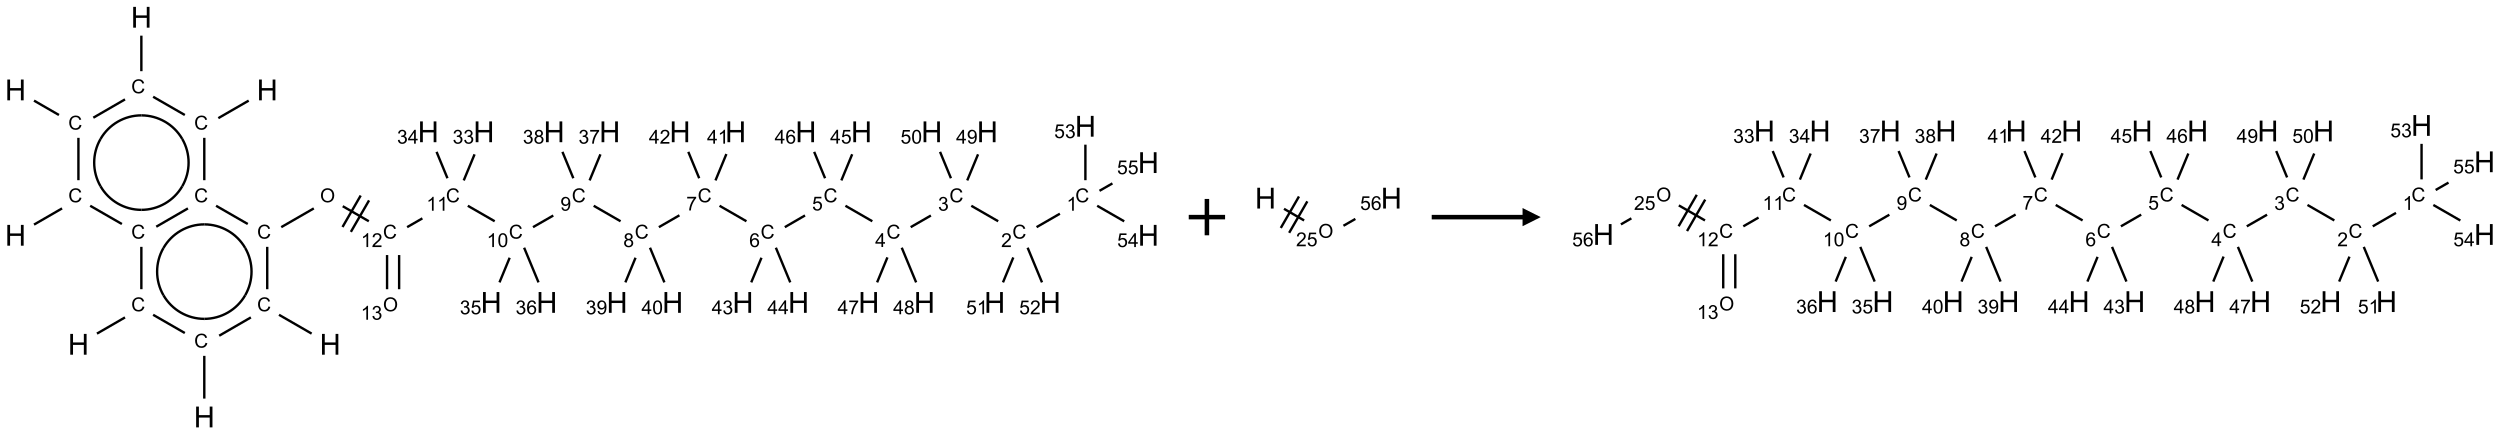 <?xml version="1.0" encoding="UTF-8"?>
<svg xmlns="http://www.w3.org/2000/svg" xmlns:xlink="http://www.w3.org/1999/xlink" width="1376" height="239" viewBox="0 0 1376 239">
<defs>
<g>
<g id="glyph-0-0">
<path d="M 2 0 L 2 -10 L 10 -10 L 10 0 Z M 2.25 -0.25 L 9.75 -0.25 L 9.75 -9.75 L 2.25 -9.75 Z M 2.25 -0.25 "/>
</g>
<g id="glyph-0-1">
<path d="M 1.281 0 L 1.281 -11.453 L 2.797 -11.453 L 2.797 -6.75 L 8.75 -6.75 L 8.75 -11.453 L 10.266 -11.453 L 10.266 0 L 8.75 0 L 8.75 -5.398 L 2.797 -5.398 L 2.797 0 Z M 1.281 0 "/>
</g>
<g id="glyph-1-0">
<path d="M 1.332 0 L 1.332 -6.668 L 6.668 -6.668 L 6.668 0 Z M 1.5 -0.168 L 6.5 -0.168 L 6.5 -6.5 L 1.5 -6.5 Z M 1.5 -0.168 "/>
</g>
<g id="glyph-1-1">
<path d="M 6.27 -2.676 L 7.281 -2.422 C 7.07 -1.594 6.688 -0.961 6.137 -0.523 C 5.586 -0.086 4.914 0.129 4.121 0.129 C 3.297 0.129 2.629 -0.039 2.113 -0.371 C 1.598 -0.707 1.203 -1.191 0.934 -1.828 C 0.664 -2.465 0.531 -3.145 0.531 -3.875 C 0.531 -4.672 0.684 -5.363 0.988 -5.957 C 1.293 -6.547 1.723 -6.996 2.285 -7.305 C 2.844 -7.613 3.461 -7.766 4.137 -7.766 C 4.898 -7.766 5.543 -7.57 6.062 -7.184 C 6.582 -6.793 6.945 -6.246 7.152 -5.543 L 6.156 -5.309 C 5.98 -5.863 5.723 -6.266 5.387 -6.52 C 5.051 -6.773 4.625 -6.902 4.113 -6.902 C 3.527 -6.902 3.039 -6.762 2.645 -6.48 C 2.25 -6.199 1.973 -5.82 1.812 -5.348 C 1.652 -4.871 1.574 -4.383 1.574 -3.879 C 1.574 -3.23 1.668 -2.664 1.855 -2.18 C 2.047 -1.695 2.34 -1.332 2.738 -1.094 C 3.137 -0.855 3.57 -0.734 4.035 -0.734 C 4.602 -0.734 5.082 -0.898 5.473 -1.223 C 5.867 -1.551 6.133 -2.035 6.27 -2.676 Z M 6.27 -2.676 "/>
</g>
<g id="glyph-1-2">
<path d="M 0.516 -3.719 C 0.516 -4.984 0.855 -5.977 1.535 -6.695 C 2.215 -7.414 3.094 -7.77 4.172 -7.77 C 4.875 -7.77 5.512 -7.602 6.078 -7.266 C 6.645 -6.93 7.074 -6.461 7.371 -5.855 C 7.668 -5.254 7.816 -4.57 7.816 -3.809 C 7.816 -3.035 7.66 -2.34 7.348 -1.73 C 7.035 -1.117 6.594 -0.656 6.02 -0.34 C 5.449 -0.027 4.828 0.129 4.168 0.129 C 3.449 0.129 2.805 -0.043 2.238 -0.391 C 1.672 -0.738 1.246 -1.211 0.953 -1.812 C 0.66 -2.414 0.516 -3.047 0.516 -3.719 Z M 1.559 -3.703 C 1.559 -2.781 1.805 -2.059 2.301 -1.527 C 2.793 -1 3.414 -0.734 4.16 -0.734 C 4.922 -0.734 5.547 -1 6.039 -1.535 C 6.531 -2.07 6.777 -2.828 6.777 -3.812 C 6.777 -4.434 6.672 -4.977 6.461 -5.441 C 6.25 -5.902 5.945 -6.262 5.539 -6.52 C 5.133 -6.773 4.68 -6.902 4.176 -6.902 C 3.461 -6.902 2.848 -6.656 2.332 -6.164 C 1.816 -5.672 1.559 -4.852 1.559 -3.703 Z M 1.559 -3.703 "/>
</g>
<g id="glyph-1-3">
<path d="M 3.973 0 L 3.035 0 L 3.035 -5.973 C 2.809 -5.758 2.516 -5.543 2.148 -5.328 C 1.781 -5.113 1.453 -4.953 1.16 -4.844 L 1.16 -5.75 C 1.684 -5.996 2.145 -6.297 2.535 -6.645 C 2.93 -6.996 3.207 -7.336 3.371 -7.668 L 3.973 -7.668 Z M 3.973 0 "/>
</g>
<g id="glyph-1-4">
<path d="M 5.371 -0.902 L 5.371 0 L 0.324 0 C 0.316 -0.227 0.352 -0.441 0.434 -0.652 C 0.562 -0.996 0.766 -1.332 1.051 -1.668 C 1.332 -2 1.742 -2.387 2.277 -2.824 C 3.105 -3.504 3.668 -4.043 3.957 -4.441 C 4.25 -4.84 4.395 -5.215 4.395 -5.566 C 4.395 -5.938 4.262 -6.254 3.996 -6.508 C 3.73 -6.762 3.387 -6.891 2.957 -6.891 C 2.508 -6.891 2.145 -6.754 1.875 -6.484 C 1.605 -6.215 1.469 -5.84 1.465 -5.359 L 0.5 -5.457 C 0.566 -6.176 0.812 -6.727 1.246 -7.102 C 1.676 -7.477 2.254 -7.668 2.98 -7.668 C 3.711 -7.668 4.293 -7.465 4.719 -7.059 C 5.145 -6.652 5.359 -6.148 5.359 -5.547 C 5.359 -5.242 5.297 -4.941 5.172 -4.645 C 5.047 -4.352 4.84 -4.039 4.551 -3.715 C 4.262 -3.387 3.777 -2.938 3.105 -2.371 C 2.543 -1.898 2.18 -1.578 2.02 -1.41 C 1.859 -1.242 1.73 -1.07 1.625 -0.902 Z M 5.371 -0.902 "/>
</g>
<g id="glyph-1-5">
<path d="M 0.441 -3.766 C 0.441 -4.668 0.535 -5.395 0.723 -5.945 C 0.906 -6.496 1.184 -6.922 1.551 -7.219 C 1.918 -7.516 2.375 -7.668 2.934 -7.668 C 3.344 -7.668 3.703 -7.586 4.012 -7.418 C 4.32 -7.254 4.574 -7.016 4.777 -6.707 C 4.977 -6.395 5.137 -6.016 5.25 -5.57 C 5.363 -5.125 5.422 -4.523 5.422 -3.766 C 5.422 -2.871 5.328 -2.148 5.145 -1.598 C 4.961 -1.047 4.688 -0.621 4.32 -0.32 C 3.953 -0.02 3.492 0.129 2.934 0.129 C 2.195 0.129 1.617 -0.133 1.199 -0.66 C 0.695 -1.297 0.441 -2.332 0.441 -3.766 Z M 1.406 -3.766 C 1.406 -2.512 1.555 -1.68 1.848 -1.262 C 2.141 -0.848 2.5 -0.641 2.934 -0.641 C 3.363 -0.641 3.727 -0.848 4.02 -1.266 C 4.312 -1.684 4.457 -2.516 4.457 -3.766 C 4.457 -5.023 4.312 -5.859 4.02 -6.27 C 3.727 -6.684 3.359 -6.891 2.922 -6.891 C 2.492 -6.891 2.148 -6.707 1.891 -6.344 C 1.566 -5.879 1.406 -5.02 1.406 -3.766 Z M 1.406 -3.766 "/>
</g>
<g id="glyph-1-6">
<path d="M 0.582 -1.766 L 1.484 -1.848 C 1.562 -1.426 1.707 -1.117 1.922 -0.926 C 2.137 -0.734 2.414 -0.641 2.75 -0.641 C 3.039 -0.641 3.289 -0.707 3.508 -0.84 C 3.727 -0.973 3.902 -1.148 4.043 -1.367 C 4.18 -1.586 4.297 -1.887 4.391 -2.262 C 4.484 -2.637 4.531 -3.016 4.531 -3.406 C 4.531 -3.449 4.531 -3.512 4.527 -3.594 C 4.34 -3.297 4.082 -3.055 3.758 -2.867 C 3.434 -2.68 3.082 -2.59 2.703 -2.59 C 2.07 -2.59 1.535 -2.816 1.098 -3.277 C 0.66 -3.734 0.441 -4.34 0.441 -5.09 C 0.441 -5.863 0.672 -6.484 1.129 -6.957 C 1.586 -7.43 2.156 -7.668 2.844 -7.668 C 3.34 -7.668 3.793 -7.531 4.207 -7.266 C 4.617 -7 4.93 -6.617 5.145 -6.121 C 5.355 -5.629 5.465 -4.91 5.465 -3.973 C 5.465 -2.996 5.359 -2.223 5.145 -1.645 C 4.934 -1.066 4.617 -0.625 4.199 -0.324 C 3.781 -0.02 3.293 0.129 2.73 0.129 C 2.133 0.129 1.645 -0.035 1.266 -0.367 C 0.887 -0.699 0.66 -1.164 0.582 -1.766 Z M 4.422 -5.137 C 4.422 -5.676 4.277 -6.102 3.992 -6.418 C 3.707 -6.734 3.359 -6.891 2.957 -6.891 C 2.543 -6.891 2.18 -6.719 1.871 -6.379 C 1.562 -6.039 1.406 -5.598 1.406 -5.059 C 1.406 -4.57 1.555 -4.176 1.848 -3.871 C 2.141 -3.566 2.5 -3.418 2.934 -3.418 C 3.367 -3.418 3.723 -3.57 4.004 -3.871 C 4.281 -4.176 4.422 -4.598 4.422 -5.137 Z M 4.422 -5.137 "/>
</g>
<g id="glyph-1-7">
<path d="M 1.887 -4.141 C 1.496 -4.281 1.207 -4.484 1.02 -4.75 C 0.832 -5.016 0.738 -5.328 0.738 -5.699 C 0.738 -6.254 0.938 -6.719 1.34 -7.098 C 1.738 -7.477 2.27 -7.668 2.934 -7.668 C 3.598 -7.668 4.137 -7.473 4.543 -7.086 C 4.949 -6.699 5.152 -6.227 5.152 -5.672 C 5.152 -5.316 5.059 -5.008 4.871 -4.746 C 4.688 -4.484 4.406 -4.281 4.027 -4.141 C 4.496 -3.988 4.852 -3.742 5.098 -3.402 C 5.34 -3.062 5.465 -2.656 5.465 -2.184 C 5.465 -1.531 5.234 -0.98 4.77 -0.535 C 4.309 -0.09 3.703 0.129 2.949 0.129 C 2.195 0.129 1.586 -0.094 1.125 -0.539 C 0.664 -0.984 0.434 -1.543 0.434 -2.207 C 0.434 -2.703 0.559 -3.121 0.809 -3.457 C 1.062 -3.793 1.422 -4.02 1.887 -4.141 Z M 1.699 -5.73 C 1.699 -5.367 1.812 -5.074 2.047 -4.844 C 2.281 -4.613 2.582 -4.5 2.953 -4.5 C 3.312 -4.5 3.609 -4.613 3.84 -4.84 C 4.07 -5.066 4.188 -5.348 4.188 -5.676 C 4.188 -6.02 4.07 -6.309 3.832 -6.543 C 3.594 -6.777 3.297 -6.895 2.941 -6.895 C 2.586 -6.895 2.289 -6.781 2.051 -6.551 C 1.816 -6.324 1.699 -6.047 1.699 -5.73 Z M 1.395 -2.203 C 1.395 -1.938 1.461 -1.676 1.586 -1.426 C 1.711 -1.176 1.902 -0.984 2.152 -0.848 C 2.402 -0.711 2.672 -0.641 2.957 -0.641 C 3.406 -0.641 3.777 -0.785 4.066 -1.074 C 4.359 -1.363 4.504 -1.727 4.504 -2.172 C 4.504 -2.625 4.355 -2.996 4.055 -3.293 C 3.754 -3.586 3.379 -3.734 2.926 -3.734 C 2.484 -3.734 2.121 -3.59 1.832 -3.297 C 1.543 -3.004 1.395 -2.641 1.395 -2.203 Z M 1.395 -2.203 "/>
</g>
<g id="glyph-1-8">
<path d="M 0.504 -6.637 L 0.504 -7.535 L 5.449 -7.535 L 5.449 -6.809 C 4.961 -6.289 4.48 -5.602 4.004 -4.746 C 3.527 -3.887 3.156 -3.004 2.895 -2.098 C 2.707 -1.461 2.59 -0.762 2.535 0 L 1.574 0 C 1.582 -0.602 1.703 -1.328 1.926 -2.176 C 2.152 -3.027 2.477 -3.848 2.898 -4.637 C 3.32 -5.426 3.77 -6.094 4.246 -6.637 Z M 0.504 -6.637 "/>
</g>
<g id="glyph-1-9">
<path d="M 5.309 -5.766 L 4.375 -5.691 C 4.293 -6.059 4.172 -6.328 4.02 -6.496 C 3.766 -6.762 3.453 -6.895 3.082 -6.895 C 2.785 -6.895 2.523 -6.812 2.297 -6.645 C 2 -6.43 1.77 -6.117 1.598 -5.703 C 1.43 -5.289 1.34 -4.703 1.332 -3.938 C 1.559 -4.281 1.836 -4.535 2.16 -4.703 C 2.488 -4.871 2.828 -4.953 3.188 -4.953 C 3.812 -4.953 4.344 -4.723 4.785 -4.262 C 5.223 -3.801 5.441 -3.207 5.441 -2.48 C 5.441 -2 5.34 -1.555 5.133 -1.145 C 4.926 -0.73 4.641 -0.418 4.281 -0.199 C 3.922 0.02 3.512 0.129 3.051 0.129 C 2.27 0.129 1.633 -0.156 1.141 -0.73 C 0.648 -1.305 0.402 -2.254 0.402 -3.574 C 0.402 -5.051 0.672 -6.121 1.219 -6.793 C 1.695 -7.375 2.336 -7.668 3.141 -7.668 C 3.742 -7.668 4.234 -7.5 4.617 -7.16 C 5 -6.824 5.23 -6.359 5.309 -5.766 Z M 1.48 -2.473 C 1.48 -2.152 1.547 -1.844 1.684 -1.547 C 1.82 -1.25 2.016 -1.027 2.262 -0.871 C 2.508 -0.719 2.766 -0.641 3.035 -0.641 C 3.434 -0.641 3.773 -0.801 4.059 -1.121 C 4.344 -1.441 4.484 -1.875 4.484 -2.422 C 4.484 -2.949 4.344 -3.367 4.062 -3.668 C 3.781 -3.973 3.426 -4.125 3 -4.125 C 2.578 -4.125 2.219 -3.973 1.922 -3.668 C 1.625 -3.363 1.48 -2.969 1.48 -2.473 Z M 1.48 -2.473 "/>
</g>
<g id="glyph-1-10">
<path d="M 0.441 -2 L 1.426 -2.082 C 1.5 -1.605 1.668 -1.242 1.934 -1.004 C 2.199 -0.762 2.52 -0.641 2.895 -0.641 C 3.348 -0.641 3.73 -0.812 4.043 -1.152 C 4.355 -1.492 4.512 -1.941 4.512 -2.504 C 4.512 -3.039 4.359 -3.461 4.059 -3.77 C 3.758 -4.078 3.367 -4.234 2.879 -4.234 C 2.578 -4.234 2.305 -4.164 2.062 -4.027 C 1.82 -3.891 1.629 -3.715 1.488 -3.496 L 0.609 -3.609 L 1.348 -7.531 L 5.145 -7.531 L 5.145 -6.637 L 2.098 -6.637 L 1.688 -4.582 C 2.145 -4.902 2.625 -5.062 3.129 -5.062 C 3.797 -5.062 4.359 -4.832 4.816 -4.371 C 5.277 -3.91 5.504 -3.312 5.504 -2.59 C 5.504 -1.898 5.305 -1.301 4.902 -0.797 C 4.41 -0.18 3.742 0.129 2.895 0.129 C 2.199 0.129 1.633 -0.062 1.195 -0.453 C 0.758 -0.844 0.504 -1.359 0.441 -2 Z M 0.441 -2 "/>
</g>
<g id="glyph-1-11">
<path d="M 3.449 0 L 3.449 -1.828 L 0.137 -1.828 L 0.137 -2.688 L 3.621 -7.637 L 4.387 -7.637 L 4.387 -2.688 L 5.418 -2.688 L 5.418 -1.828 L 4.387 -1.828 L 4.387 0 Z M 3.449 -2.688 L 3.449 -6.129 L 1.059 -2.688 Z M 3.449 -2.688 "/>
</g>
<g id="glyph-1-12">
<path d="M 0.449 -2.016 L 1.387 -2.141 C 1.492 -1.609 1.676 -1.227 1.934 -0.992 C 2.191 -0.758 2.508 -0.641 2.879 -0.641 C 3.32 -0.641 3.695 -0.793 3.996 -1.098 C 4.301 -1.402 4.453 -1.781 4.453 -2.234 C 4.453 -2.664 4.312 -3.02 4.031 -3.301 C 3.75 -3.578 3.391 -3.719 2.957 -3.719 C 2.781 -3.719 2.562 -3.684 2.297 -3.613 L 2.402 -4.438 C 2.465 -4.43 2.516 -4.426 2.551 -4.426 C 2.949 -4.426 3.312 -4.531 3.629 -4.738 C 3.949 -4.949 4.109 -5.27 4.109 -5.703 C 4.109 -6.047 3.992 -6.332 3.762 -6.559 C 3.527 -6.785 3.227 -6.895 2.859 -6.895 C 2.496 -6.895 2.191 -6.781 1.949 -6.551 C 1.707 -6.324 1.547 -5.98 1.48 -5.52 L 0.543 -5.688 C 0.656 -6.316 0.918 -6.805 1.324 -7.148 C 1.73 -7.492 2.234 -7.668 2.84 -7.668 C 3.254 -7.668 3.641 -7.578 3.988 -7.398 C 4.34 -7.219 4.609 -6.977 4.793 -6.668 C 4.98 -6.359 5.074 -6.031 5.074 -5.684 C 5.074 -5.352 4.984 -5.051 4.809 -4.781 C 4.629 -4.512 4.367 -4.297 4.02 -4.137 C 4.473 -4.031 4.824 -3.816 5.074 -3.488 C 5.324 -3.16 5.449 -2.75 5.449 -2.254 C 5.449 -1.59 5.203 -1.023 4.719 -0.559 C 4.234 -0.098 3.617 0.137 2.875 0.137 C 2.203 0.137 1.648 -0.062 1.207 -0.465 C 0.762 -0.863 0.512 -1.379 0.449 -2.016 Z M 0.449 -2.016 "/>
</g>
</g>
</defs>
<path fill="none" stroke-width="0.033" stroke-linecap="butt" stroke-linejoin="miter" stroke="rgb(0%, 0%, 0%)" stroke-opacity="1" stroke-miterlimit="10" d="M 0.255 1.147 L 0.598 1.345 " transform="matrix(40, 0, 0, 40, 8.521, 9.502)"/>
<path fill="none" stroke-width="0.033" stroke-linecap="butt" stroke-linejoin="miter" stroke="rgb(0%, 0%, 0%)" stroke-opacity="1" stroke-miterlimit="10" d="M 1.071 1.382 L 1.507 1.13 " transform="matrix(40, 0, 0, 40, 8.521, 9.502)"/>
<path fill="none" stroke-width="0.033" stroke-linecap="butt" stroke-linejoin="miter" stroke="rgb(0%, 0%, 0%)" stroke-opacity="1" stroke-miterlimit="10" d="M 1.732 0.742 L 1.732 0.253 " transform="matrix(40, 0, 0, 40, 8.521, 9.502)"/>
<path fill="none" stroke-width="0.033" stroke-linecap="butt" stroke-linejoin="miter" stroke="rgb(0%, 0%, 0%)" stroke-opacity="1" stroke-miterlimit="10" d="M 1.894 1.094 L 2.33 1.345 " transform="matrix(40, 0, 0, 40, 8.521, 9.502)"/>
<path fill="none" stroke-width="0.033" stroke-linecap="butt" stroke-linejoin="miter" stroke="rgb(0%, 0%, 0%)" stroke-opacity="1" stroke-miterlimit="10" d="M 2.791 1.388 L 3.209 1.147 " transform="matrix(40, 0, 0, 40, 8.521, 9.502)"/>
<path fill="none" stroke-width="0.033" stroke-linecap="butt" stroke-linejoin="miter" stroke="rgb(0%, 0%, 0%)" stroke-opacity="1" stroke-miterlimit="10" d="M 2.598 1.659 L 2.598 2.242 " transform="matrix(40, 0, 0, 40, 8.521, 9.502)"/>
<path fill="none" stroke-width="0.033" stroke-linecap="butt" stroke-linejoin="miter" stroke="rgb(0%, 0%, 0%)" stroke-opacity="1" stroke-miterlimit="10" d="M 2.76 2.594 L 3.196 2.845 " transform="matrix(40, 0, 0, 40, 8.521, 9.502)"/>
<path fill="none" stroke-width="0.033" stroke-linecap="butt" stroke-linejoin="miter" stroke="rgb(0%, 0%, 0%)" stroke-opacity="1" stroke-miterlimit="10" d="M 3.657 2.888 L 4.105 2.63 " transform="matrix(40, 0, 0, 40, 8.521, 9.502)"/>
<path fill="none" stroke-width="0.033" stroke-linecap="butt" stroke-linejoin="miter" stroke="rgb(0%, 0%, 0%)" stroke-opacity="1" stroke-miterlimit="10" d="M 4.503 2.6 L 4.862 2.807 " transform="matrix(40, 0, 0, 40, 8.521, 9.502)"/>
<path fill="none" stroke-width="0.033" stroke-linecap="butt" stroke-linejoin="miter" stroke="rgb(0%, 0%, 0%)" stroke-opacity="1" stroke-miterlimit="10" d="M 4.615 2.953 L 4.865 2.52 " transform="matrix(40, 0, 0, 40, 8.521, 9.502)"/>
<path fill="none" stroke-width="0.033" stroke-linecap="butt" stroke-linejoin="miter" stroke="rgb(0%, 0%, 0%)" stroke-opacity="1" stroke-miterlimit="10" d="M 4.5 2.886 L 4.75 2.453 " transform="matrix(40, 0, 0, 40, 8.521, 9.502)"/>
<path fill="none" stroke-width="0.033" stroke-linecap="butt" stroke-linejoin="miter" stroke="rgb(0%, 0%, 0%)" stroke-opacity="1" stroke-miterlimit="10" d="M 5.389 2.888 L 5.599 2.767 " transform="matrix(40, 0, 0, 40, 8.521, 9.502)"/>
<path fill="none" stroke-width="0.033" stroke-linecap="butt" stroke-linejoin="miter" stroke="rgb(0%, 0%, 0%)" stroke-opacity="1" stroke-miterlimit="10" d="M 6.224 2.594 L 6.594 2.807 " transform="matrix(40, 0, 0, 40, 8.521, 9.502)"/>
<path fill="none" stroke-width="0.033" stroke-linecap="butt" stroke-linejoin="miter" stroke="rgb(0%, 0%, 0%)" stroke-opacity="1" stroke-miterlimit="10" d="M 7.121 2.888 L 7.4 2.728 " transform="matrix(40, 0, 0, 40, 8.521, 9.502)"/>
<path fill="none" stroke-width="0.033" stroke-linecap="butt" stroke-linejoin="miter" stroke="rgb(0%, 0%, 0%)" stroke-opacity="1" stroke-miterlimit="10" d="M 7.956 2.594 L 8.326 2.807 " transform="matrix(40, 0, 0, 40, 8.521, 9.502)"/>
<path fill="none" stroke-width="0.033" stroke-linecap="butt" stroke-linejoin="miter" stroke="rgb(0%, 0%, 0%)" stroke-opacity="1" stroke-miterlimit="10" d="M 8.853 2.888 L 9.136 2.725 " transform="matrix(40, 0, 0, 40, 8.521, 9.502)"/>
<path fill="none" stroke-width="0.033" stroke-linecap="butt" stroke-linejoin="miter" stroke="rgb(0%, 0%, 0%)" stroke-opacity="1" stroke-miterlimit="10" d="M 9.688 2.594 L 10.058 2.807 " transform="matrix(40, 0, 0, 40, 8.521, 9.502)"/>
<path fill="none" stroke-width="0.033" stroke-linecap="butt" stroke-linejoin="miter" stroke="rgb(0%, 0%, 0%)" stroke-opacity="1" stroke-miterlimit="10" d="M 10.586 2.888 L 10.864 2.727 " transform="matrix(40, 0, 0, 40, 8.521, 9.502)"/>
<path fill="none" stroke-width="0.033" stroke-linecap="butt" stroke-linejoin="miter" stroke="rgb(0%, 0%, 0%)" stroke-opacity="1" stroke-miterlimit="10" d="M 11.42 2.594 L 11.79 2.807 " transform="matrix(40, 0, 0, 40, 8.521, 9.502)"/>
<path fill="none" stroke-width="0.033" stroke-linecap="butt" stroke-linejoin="miter" stroke="rgb(0%, 0%, 0%)" stroke-opacity="1" stroke-miterlimit="10" d="M 12.318 2.888 L 12.596 2.728 " transform="matrix(40, 0, 0, 40, 8.521, 9.502)"/>
<path fill="none" stroke-width="0.033" stroke-linecap="butt" stroke-linejoin="miter" stroke="rgb(0%, 0%, 0%)" stroke-opacity="1" stroke-miterlimit="10" d="M 13.152 2.594 L 13.522 2.807 " transform="matrix(40, 0, 0, 40, 8.521, 9.502)"/>
<path fill="none" stroke-width="0.033" stroke-linecap="butt" stroke-linejoin="miter" stroke="rgb(0%, 0%, 0%)" stroke-opacity="1" stroke-miterlimit="10" d="M 14.05 2.888 L 14.371 2.703 " transform="matrix(40, 0, 0, 40, 8.521, 9.502)"/>
<path fill="none" stroke-width="0.033" stroke-linecap="butt" stroke-linejoin="miter" stroke="rgb(0%, 0%, 0%)" stroke-opacity="1" stroke-miterlimit="10" d="M 14.722 2.242 L 14.722 1.753 " transform="matrix(40, 0, 0, 40, 8.521, 9.502)"/>
<path fill="none" stroke-width="0.033" stroke-linecap="butt" stroke-linejoin="miter" stroke="rgb(0%, 0%, 0%)" stroke-opacity="1" stroke-miterlimit="10" d="M 14.884 2.594 L 15.256 2.808 " transform="matrix(40, 0, 0, 40, 8.521, 9.502)"/>
<path fill="none" stroke-width="0.033" stroke-linecap="butt" stroke-linejoin="miter" stroke="rgb(0%, 0%, 0%)" stroke-opacity="1" stroke-miterlimit="10" d="M 14.916 2.388 L 15.094 2.286 " transform="matrix(40, 0, 0, 40, 8.521, 9.502)"/>
<path fill="none" stroke-width="0.033" stroke-linecap="butt" stroke-linejoin="miter" stroke="rgb(0%, 0%, 0%)" stroke-opacity="1" stroke-miterlimit="10" d="M 13.73 3.305 L 13.588 3.648 " transform="matrix(40, 0, 0, 40, 8.521, 9.502)"/>
<path fill="none" stroke-width="0.033" stroke-linecap="butt" stroke-linejoin="miter" stroke="rgb(0%, 0%, 0%)" stroke-opacity="1" stroke-miterlimit="10" d="M 13.927 3.171 L 14.125 3.648 " transform="matrix(40, 0, 0, 40, 8.521, 9.502)"/>
<path fill="none" stroke-width="0.033" stroke-linecap="butt" stroke-linejoin="miter" stroke="rgb(0%, 0%, 0%)" stroke-opacity="1" stroke-miterlimit="10" d="M 13.096 2.245 L 13.245 1.886 " transform="matrix(40, 0, 0, 40, 8.521, 9.502)"/>
<path fill="none" stroke-width="0.033" stroke-linecap="butt" stroke-linejoin="miter" stroke="rgb(0%, 0%, 0%)" stroke-opacity="1" stroke-miterlimit="10" d="M 12.872 2.215 L 12.722 1.852 " transform="matrix(40, 0, 0, 40, 8.521, 9.502)"/>
<path fill="none" stroke-width="0.033" stroke-linecap="butt" stroke-linejoin="miter" stroke="rgb(0%, 0%, 0%)" stroke-opacity="1" stroke-miterlimit="10" d="M 11.998 3.304 L 11.856 3.648 " transform="matrix(40, 0, 0, 40, 8.521, 9.502)"/>
<path fill="none" stroke-width="0.033" stroke-linecap="butt" stroke-linejoin="miter" stroke="rgb(0%, 0%, 0%)" stroke-opacity="1" stroke-miterlimit="10" d="M 12.195 3.171 L 12.393 3.648 " transform="matrix(40, 0, 0, 40, 8.521, 9.502)"/>
<path fill="none" stroke-width="0.033" stroke-linecap="butt" stroke-linejoin="miter" stroke="rgb(0%, 0%, 0%)" stroke-opacity="1" stroke-miterlimit="10" d="M 11.364 2.245 L 11.513 1.885 " transform="matrix(40, 0, 0, 40, 8.521, 9.502)"/>
<path fill="none" stroke-width="0.033" stroke-linecap="butt" stroke-linejoin="miter" stroke="rgb(0%, 0%, 0%)" stroke-opacity="1" stroke-miterlimit="10" d="M 11.14 2.215 L 10.99 1.852 " transform="matrix(40, 0, 0, 40, 8.521, 9.502)"/>
<path fill="none" stroke-width="0.033" stroke-linecap="butt" stroke-linejoin="miter" stroke="rgb(0%, 0%, 0%)" stroke-opacity="1" stroke-miterlimit="10" d="M 10.265 3.309 L 10.124 3.648 " transform="matrix(40, 0, 0, 40, 8.521, 9.502)"/>
<path fill="none" stroke-width="0.033" stroke-linecap="butt" stroke-linejoin="miter" stroke="rgb(0%, 0%, 0%)" stroke-opacity="1" stroke-miterlimit="10" d="M 10.463 3.171 L 10.661 3.648 " transform="matrix(40, 0, 0, 40, 8.521, 9.502)"/>
<path fill="none" stroke-width="0.033" stroke-linecap="butt" stroke-linejoin="miter" stroke="rgb(0%, 0%, 0%)" stroke-opacity="1" stroke-miterlimit="10" d="M 9.632 2.245 L 9.782 1.882 " transform="matrix(40, 0, 0, 40, 8.521, 9.502)"/>
<path fill="none" stroke-width="0.033" stroke-linecap="butt" stroke-linejoin="miter" stroke="rgb(0%, 0%, 0%)" stroke-opacity="1" stroke-miterlimit="10" d="M 9.408 2.215 L 9.258 1.852 " transform="matrix(40, 0, 0, 40, 8.521, 9.502)"/>
<path fill="none" stroke-width="0.033" stroke-linecap="butt" stroke-linejoin="miter" stroke="rgb(0%, 0%, 0%)" stroke-opacity="1" stroke-miterlimit="10" d="M 8.532 3.309 L 8.392 3.648 " transform="matrix(40, 0, 0, 40, 8.521, 9.502)"/>
<path fill="none" stroke-width="0.033" stroke-linecap="butt" stroke-linejoin="miter" stroke="rgb(0%, 0%, 0%)" stroke-opacity="1" stroke-miterlimit="10" d="M 8.731 3.171 L 8.929 3.648 " transform="matrix(40, 0, 0, 40, 8.521, 9.502)"/>
<path fill="none" stroke-width="0.033" stroke-linecap="butt" stroke-linejoin="miter" stroke="rgb(0%, 0%, 0%)" stroke-opacity="1" stroke-miterlimit="10" d="M 7.9 2.245 L 8.049 1.886 " transform="matrix(40, 0, 0, 40, 8.521, 9.502)"/>
<path fill="none" stroke-width="0.033" stroke-linecap="butt" stroke-linejoin="miter" stroke="rgb(0%, 0%, 0%)" stroke-opacity="1" stroke-miterlimit="10" d="M 7.676 2.215 L 7.526 1.852 " transform="matrix(40, 0, 0, 40, 8.521, 9.502)"/>
<path fill="none" stroke-width="0.033" stroke-linecap="butt" stroke-linejoin="miter" stroke="rgb(0%, 0%, 0%)" stroke-opacity="1" stroke-miterlimit="10" d="M 6.8 3.309 L 6.66 3.648 " transform="matrix(40, 0, 0, 40, 8.521, 9.502)"/>
<path fill="none" stroke-width="0.033" stroke-linecap="butt" stroke-linejoin="miter" stroke="rgb(0%, 0%, 0%)" stroke-opacity="1" stroke-miterlimit="10" d="M 6.999 3.171 L 7.197 3.648 " transform="matrix(40, 0, 0, 40, 8.521, 9.502)"/>
<path fill="none" stroke-width="0.033" stroke-linecap="butt" stroke-linejoin="miter" stroke="rgb(0%, 0%, 0%)" stroke-opacity="1" stroke-miterlimit="10" d="M 6.168 2.245 L 6.317 1.886 " transform="matrix(40, 0, 0, 40, 8.521, 9.502)"/>
<path fill="none" stroke-width="0.033" stroke-linecap="butt" stroke-linejoin="miter" stroke="rgb(0%, 0%, 0%)" stroke-opacity="1" stroke-miterlimit="10" d="M 5.944 2.215 L 5.794 1.852 " transform="matrix(40, 0, 0, 40, 8.521, 9.502)"/>
<path fill="none" stroke-width="0.033" stroke-linecap="butt" stroke-linejoin="miter" stroke="rgb(0%, 0%, 0%)" stroke-opacity="1" stroke-miterlimit="10" d="M 5.113 3.272 L 5.113 3.742 " transform="matrix(40, 0, 0, 40, 8.521, 9.502)"/>
<path fill="none" stroke-width="0.033" stroke-linecap="butt" stroke-linejoin="miter" stroke="rgb(0%, 0%, 0%)" stroke-opacity="1" stroke-miterlimit="10" d="M 5.279 3.272 L 5.279 3.742 " transform="matrix(40, 0, 0, 40, 8.521, 9.502)"/>
<path fill="none" stroke-width="0.033" stroke-linecap="butt" stroke-linejoin="miter" stroke="rgb(0%, 0%, 0%)" stroke-opacity="1" stroke-miterlimit="10" d="M 3.464 3.159 L 3.464 3.742 " transform="matrix(40, 0, 0, 40, 8.521, 9.502)"/>
<path fill="none" stroke-width="0.033" stroke-linecap="butt" stroke-linejoin="miter" stroke="rgb(0%, 0%, 0%)" stroke-opacity="1" stroke-miterlimit="10" d="M 3.626 4.094 L 4.075 4.353 " transform="matrix(40, 0, 0, 40, 8.521, 9.502)"/>
<path fill="none" stroke-width="0.033" stroke-linecap="butt" stroke-linejoin="miter" stroke="rgb(0%, 0%, 0%)" stroke-opacity="1" stroke-miterlimit="10" d="M 3.239 4.13 L 2.803 4.382 " transform="matrix(40, 0, 0, 40, 8.521, 9.502)"/>
<path fill="none" stroke-width="0.033" stroke-linecap="butt" stroke-linejoin="miter" stroke="rgb(0%, 0%, 0%)" stroke-opacity="1" stroke-miterlimit="10" d="M 2.598 4.659 L 2.598 5.247 " transform="matrix(40, 0, 0, 40, 8.521, 9.502)"/>
<path fill="none" stroke-width="0.033" stroke-linecap="butt" stroke-linejoin="miter" stroke="rgb(0%, 0%, 0%)" stroke-opacity="1" stroke-miterlimit="10" d="M 2.33 4.345 L 1.894 4.094 " transform="matrix(40, 0, 0, 40, 8.521, 9.502)"/>
<path fill="none" stroke-width="0.033" stroke-linecap="butt" stroke-linejoin="miter" stroke="rgb(0%, 0%, 0%)" stroke-opacity="1" stroke-miterlimit="10" d="M 1.507 4.13 L 1.121 4.353 " transform="matrix(40, 0, 0, 40, 8.521, 9.502)"/>
<path fill="none" stroke-width="0.033" stroke-linecap="butt" stroke-linejoin="miter" stroke="rgb(0%, 0%, 0%)" stroke-opacity="1" stroke-miterlimit="10" d="M 1.732 3.742 L 1.732 3.159 " transform="matrix(40, 0, 0, 40, 8.521, 9.502)"/>
<path fill="none" stroke-width="0.033" stroke-linecap="butt" stroke-linejoin="miter" stroke="rgb(0%, 0%, 0%)" stroke-opacity="1" stroke-miterlimit="10" d="M 1.937 2.882 L 2.373 2.63 " transform="matrix(40, 0, 0, 40, 8.521, 9.502)"/>
<path fill="none" stroke-width="0.033" stroke-linecap="butt" stroke-linejoin="miter" stroke="rgb(0%, 0%, 0%)" stroke-opacity="1" stroke-miterlimit="10" d="M 1.464 2.845 L 1.028 2.594 " transform="matrix(40, 0, 0, 40, 8.521, 9.502)"/>
<path fill="none" stroke-width="0.033" stroke-linecap="butt" stroke-linejoin="miter" stroke="rgb(0%, 0%, 0%)" stroke-opacity="1" stroke-miterlimit="10" d="M 0.866 2.242 L 0.866 1.659 " transform="matrix(40, 0, 0, 40, 8.521, 9.502)"/>
<path fill="none" stroke-width="0.033" stroke-linecap="butt" stroke-linejoin="miter" stroke="rgb(0%, 0%, 0%)" stroke-opacity="1" stroke-miterlimit="10" d="M 0.641 2.63 L 0.255 2.853 " transform="matrix(40, 0, 0, 40, 8.521, 9.502)"/>
<path fill="none" stroke-width="0.033" stroke-linecap="butt" stroke-linejoin="miter" stroke="rgb(0%, 0%, 0%)" stroke-opacity="1" stroke-miterlimit="10" d="M 1.17 1.675 C 1.286 1.474 1.5 1.35 1.732 1.35 " transform="matrix(40, 0, 0, 40, 8.521, 9.502)"/>
<path fill="none" stroke-width="0.033" stroke-linecap="butt" stroke-linejoin="miter" stroke="rgb(0%, 0%, 0%)" stroke-opacity="1" stroke-miterlimit="10" d="M 1.17 2.325 C 1.054 2.124 1.054 1.876 1.17 1.675 " transform="matrix(40, 0, 0, 40, 8.521, 9.502)"/>
<path fill="none" stroke-width="0.033" stroke-linecap="butt" stroke-linejoin="miter" stroke="rgb(0%, 0%, 0%)" stroke-opacity="1" stroke-miterlimit="10" d="M 1.732 2.65 C 1.5 2.65 1.286 2.526 1.17 2.325 " transform="matrix(40, 0, 0, 40, 8.521, 9.502)"/>
<path fill="none" stroke-width="0.033" stroke-linecap="butt" stroke-linejoin="miter" stroke="rgb(0%, 0%, 0%)" stroke-opacity="1" stroke-miterlimit="10" d="M 2.295 2.325 C 2.179 2.526 1.964 2.65 1.732 2.65 " transform="matrix(40, 0, 0, 40, 8.521, 9.502)"/>
<path fill="none" stroke-width="0.033" stroke-linecap="butt" stroke-linejoin="miter" stroke="rgb(0%, 0%, 0%)" stroke-opacity="1" stroke-miterlimit="10" d="M 2.295 1.675 C 2.411 1.876 2.411 2.124 2.295 2.325 " transform="matrix(40, 0, 0, 40, 8.521, 9.502)"/>
<path fill="none" stroke-width="0.033" stroke-linecap="butt" stroke-linejoin="miter" stroke="rgb(0%, 0%, 0%)" stroke-opacity="1" stroke-miterlimit="10" d="M 1.732 1.35 C 1.964 1.35 2.179 1.474 2.295 1.675 " transform="matrix(40, 0, 0, 40, 8.521, 9.502)"/>
<path fill="none" stroke-width="0.033" stroke-linecap="butt" stroke-linejoin="miter" stroke="rgb(0%, 0%, 0%)" stroke-opacity="1" stroke-miterlimit="10" d="M 2.598 2.85 C 2.83 2.85 3.045 2.974 3.161 3.175 " transform="matrix(40, 0, 0, 40, 8.521, 9.502)"/>
<path fill="none" stroke-width="0.033" stroke-linecap="butt" stroke-linejoin="miter" stroke="rgb(0%, 0%, 0%)" stroke-opacity="1" stroke-miterlimit="10" d="M 2.036 3.175 C 2.152 2.974 2.366 2.85 2.598 2.85 " transform="matrix(40, 0, 0, 40, 8.521, 9.502)"/>
<path fill="none" stroke-width="0.033" stroke-linecap="butt" stroke-linejoin="miter" stroke="rgb(0%, 0%, 0%)" stroke-opacity="1" stroke-miterlimit="10" d="M 2.036 3.825 C 1.92 3.624 1.92 3.376 2.036 3.175 " transform="matrix(40, 0, 0, 40, 8.521, 9.502)"/>
<path fill="none" stroke-width="0.033" stroke-linecap="butt" stroke-linejoin="miter" stroke="rgb(0%, 0%, 0%)" stroke-opacity="1" stroke-miterlimit="10" d="M 2.598 4.15 C 2.366 4.15 2.152 4.026 2.036 3.825 " transform="matrix(40, 0, 0, 40, 8.521, 9.502)"/>
<path fill="none" stroke-width="0.033" stroke-linecap="butt" stroke-linejoin="miter" stroke="rgb(0%, 0%, 0%)" stroke-opacity="1" stroke-miterlimit="10" d="M 3.161 3.825 C 3.045 4.026 2.83 4.15 2.598 4.15 " transform="matrix(40, 0, 0, 40, 8.521, 9.502)"/>
<path fill="none" stroke-width="0.033" stroke-linecap="butt" stroke-linejoin="miter" stroke="rgb(0%, 0%, 0%)" stroke-opacity="1" stroke-miterlimit="10" d="M 3.161 3.175 C 3.277 3.376 3.277 3.624 3.161 3.825 " transform="matrix(40, 0, 0, 40, 8.521, 9.502)"/>
<g fill="rgb(0%, 0%, 0%)" fill-opacity="1">
<use xlink:href="#glyph-0-1" x="2.75" y="55.23"/>
</g>
<g fill="rgb(0%, 0%, 0%)" fill-opacity="1">
<use xlink:href="#glyph-1-1" x="37.57" y="71.348"/>
</g>
<g fill="rgb(0%, 0%, 0%)" fill-opacity="1">
<use xlink:href="#glyph-1-1" x="72.211" y="51.348"/>
</g>
<g fill="rgb(0%, 0%, 0%)" fill-opacity="1">
<use xlink:href="#glyph-0-1" x="72.031" y="15.23"/>
</g>
<g fill="rgb(0%, 0%, 0%)" fill-opacity="1">
<use xlink:href="#glyph-1-1" x="106.852" y="71.348"/>
</g>
<g fill="rgb(0%, 0%, 0%)" fill-opacity="1">
<use xlink:href="#glyph-0-1" x="141.312" y="55.23"/>
</g>
<g fill="rgb(0%, 0%, 0%)" fill-opacity="1">
<use xlink:href="#glyph-1-1" x="106.852" y="111.348"/>
</g>
<g fill="rgb(0%, 0%, 0%)" fill-opacity="1">
<use xlink:href="#glyph-1-1" x="141.492" y="131.348"/>
</g>
<g fill="rgb(0%, 0%, 0%)" fill-opacity="1">
<use xlink:href="#glyph-1-2" x="176.148" y="111.352"/>
</g>
<g fill="rgb(0%, 0%, 0%)" fill-opacity="1">
<use xlink:href="#glyph-1-1" x="210.773" y="131.348"/>
</g>
<g fill="rgb(0%, 0%, 0%)" fill-opacity="1">
<use xlink:href="#glyph-1-3" x="198.668" y="135.984"/>
<use xlink:href="#glyph-1-4" x="204.6" y="135.984"/>
</g>
<g fill="rgb(0%, 0%, 0%)" fill-opacity="1">
<use xlink:href="#glyph-1-1" x="245.414" y="111.348"/>
</g>
<g fill="rgb(0%, 0%, 0%)" fill-opacity="1">
<use xlink:href="#glyph-1-3" x="234.703" y="115.984"/>
<use xlink:href="#glyph-1-3" x="240.635" y="115.984"/>
</g>
<g fill="rgb(0%, 0%, 0%)" fill-opacity="1">
<use xlink:href="#glyph-1-1" x="280.059" y="131.348"/>
</g>
<g fill="rgb(0%, 0%, 0%)" fill-opacity="1">
<use xlink:href="#glyph-1-3" x="267.898" y="135.984"/>
<use xlink:href="#glyph-1-5" x="273.831" y="135.984"/>
</g>
<g fill="rgb(0%, 0%, 0%)" fill-opacity="1">
<use xlink:href="#glyph-1-1" x="314.699" y="111.348"/>
</g>
<g fill="rgb(0%, 0%, 0%)" fill-opacity="1">
<use xlink:href="#glyph-1-6" x="308.43" y="115.984"/>
</g>
<g fill="rgb(0%, 0%, 0%)" fill-opacity="1">
<use xlink:href="#glyph-1-1" x="349.34" y="131.348"/>
</g>
<g fill="rgb(0%, 0%, 0%)" fill-opacity="1">
<use xlink:href="#glyph-1-7" x="343.07" y="135.984"/>
</g>
<g fill="rgb(0%, 0%, 0%)" fill-opacity="1">
<use xlink:href="#glyph-1-1" x="383.98" y="111.348"/>
</g>
<g fill="rgb(0%, 0%, 0%)" fill-opacity="1">
<use xlink:href="#glyph-1-8" x="377.727" y="115.855"/>
</g>
<g fill="rgb(0%, 0%, 0%)" fill-opacity="1">
<use xlink:href="#glyph-1-1" x="418.621" y="131.348"/>
</g>
<g fill="rgb(0%, 0%, 0%)" fill-opacity="1">
<use xlink:href="#glyph-1-9" x="412.375" y="135.984"/>
</g>
<g fill="rgb(0%, 0%, 0%)" fill-opacity="1">
<use xlink:href="#glyph-1-1" x="453.262" y="111.348"/>
</g>
<g fill="rgb(0%, 0%, 0%)" fill-opacity="1">
<use xlink:href="#glyph-1-10" x="446.953" y="115.852"/>
</g>
<g fill="rgb(0%, 0%, 0%)" fill-opacity="1">
<use xlink:href="#glyph-1-1" x="487.902" y="131.348"/>
</g>
<g fill="rgb(0%, 0%, 0%)" fill-opacity="1">
<use xlink:href="#glyph-1-11" x="481.684" y="135.953"/>
</g>
<g fill="rgb(0%, 0%, 0%)" fill-opacity="1">
<use xlink:href="#glyph-1-1" x="522.543" y="111.348"/>
</g>
<g fill="rgb(0%, 0%, 0%)" fill-opacity="1">
<use xlink:href="#glyph-1-12" x="516.293" y="115.984"/>
</g>
<g fill="rgb(0%, 0%, 0%)" fill-opacity="1">
<use xlink:href="#glyph-1-1" x="557.184" y="131.348"/>
</g>
<g fill="rgb(0%, 0%, 0%)" fill-opacity="1">
<use xlink:href="#glyph-1-4" x="551.012" y="135.984"/>
</g>
<g fill="rgb(0%, 0%, 0%)" fill-opacity="1">
<use xlink:href="#glyph-1-1" x="591.824" y="111.348"/>
</g>
<g fill="rgb(0%, 0%, 0%)" fill-opacity="1">
<use xlink:href="#glyph-1-3" x="587.047" y="115.984"/>
</g>
<g fill="rgb(0%, 0%, 0%)" fill-opacity="1">
<use xlink:href="#glyph-0-1" x="591.645" y="75.23"/>
</g>
<g fill="rgb(0%, 0%, 0%)" fill-opacity="1">
<use xlink:href="#glyph-1-10" x="580.211" y="76.023"/>
<use xlink:href="#glyph-1-12" x="586.143" y="76.023"/>
</g>
<g fill="rgb(0%, 0%, 0%)" fill-opacity="1">
<use xlink:href="#glyph-0-1" x="626.289" y="135.23"/>
</g>
<g fill="rgb(0%, 0%, 0%)" fill-opacity="1">
<use xlink:href="#glyph-1-10" x="614.883" y="135.992"/>
<use xlink:href="#glyph-1-11" x="620.815" y="135.992"/>
</g>
<g fill="rgb(0%, 0%, 0%)" fill-opacity="1">
<use xlink:href="#glyph-0-1" x="626.289" y="95.23"/>
</g>
<g fill="rgb(0%, 0%, 0%)" fill-opacity="1">
<use xlink:href="#glyph-1-10" x="614.797" y="95.891"/>
<use xlink:href="#glyph-1-10" x="620.729" y="95.891"/>
</g>
<g fill="rgb(0%, 0%, 0%)" fill-opacity="1">
<use xlink:href="#glyph-0-1" x="541.699" y="172.184"/>
</g>
<g fill="rgb(0%, 0%, 0%)" fill-opacity="1">
<use xlink:href="#glyph-1-10" x="531.738" y="172.977"/>
<use xlink:href="#glyph-1-3" x="537.671" y="172.977"/>
</g>
<g fill="rgb(0%, 0%, 0%)" fill-opacity="1">
<use xlink:href="#glyph-0-1" x="572.312" y="172.184"/>
</g>
<g fill="rgb(0%, 0%, 0%)" fill-opacity="1">
<use xlink:href="#glyph-1-10" x="560.957" y="172.977"/>
<use xlink:href="#glyph-1-4" x="566.889" y="172.977"/>
</g>
<g fill="rgb(0%, 0%, 0%)" fill-opacity="1">
<use xlink:href="#glyph-0-1" x="537.672" y="78.273"/>
</g>
<g fill="rgb(0%, 0%, 0%)" fill-opacity="1">
<use xlink:href="#glyph-1-11" x="526.223" y="79.066"/>
<use xlink:href="#glyph-1-6" x="532.155" y="79.066"/>
</g>
<g fill="rgb(0%, 0%, 0%)" fill-opacity="1">
<use xlink:href="#glyph-0-1" x="507.059" y="78.273"/>
</g>
<g fill="rgb(0%, 0%, 0%)" fill-opacity="1">
<use xlink:href="#glyph-1-10" x="495.648" y="79.066"/>
<use xlink:href="#glyph-1-5" x="501.581" y="79.066"/>
</g>
<g fill="rgb(0%, 0%, 0%)" fill-opacity="1">
<use xlink:href="#glyph-0-1" x="472.414" y="172.184"/>
</g>
<g fill="rgb(0%, 0%, 0%)" fill-opacity="1">
<use xlink:href="#glyph-1-11" x="460.98" y="172.945"/>
<use xlink:href="#glyph-1-8" x="466.913" y="172.945"/>
</g>
<g fill="rgb(0%, 0%, 0%)" fill-opacity="1">
<use xlink:href="#glyph-0-1" x="503.031" y="172.184"/>
</g>
<g fill="rgb(0%, 0%, 0%)" fill-opacity="1">
<use xlink:href="#glyph-1-11" x="491.582" y="172.977"/>
<use xlink:href="#glyph-1-7" x="497.514" y="172.977"/>
</g>
<g fill="rgb(0%, 0%, 0%)" fill-opacity="1">
<use xlink:href="#glyph-0-1" x="468.391" y="78.273"/>
</g>
<g fill="rgb(0%, 0%, 0%)" fill-opacity="1">
<use xlink:href="#glyph-1-11" x="456.898" y="79.035"/>
<use xlink:href="#glyph-1-10" x="462.831" y="79.035"/>
</g>
<g fill="rgb(0%, 0%, 0%)" fill-opacity="1">
<use xlink:href="#glyph-0-1" x="437.773" y="78.273"/>
</g>
<g fill="rgb(0%, 0%, 0%)" fill-opacity="1">
<use xlink:href="#glyph-1-11" x="426.348" y="79.066"/>
<use xlink:href="#glyph-1-9" x="432.28" y="79.066"/>
</g>
<g fill="rgb(0%, 0%, 0%)" fill-opacity="1">
<use xlink:href="#glyph-0-1" x="403.133" y="172.184"/>
</g>
<g fill="rgb(0%, 0%, 0%)" fill-opacity="1">
<use xlink:href="#glyph-1-11" x="391.699" y="172.977"/>
<use xlink:href="#glyph-1-12" x="397.632" y="172.977"/>
</g>
<g fill="rgb(0%, 0%, 0%)" fill-opacity="1">
<use xlink:href="#glyph-0-1" x="433.75" y="172.184"/>
</g>
<g fill="rgb(0%, 0%, 0%)" fill-opacity="1">
<use xlink:href="#glyph-1-11" x="422.348" y="172.945"/>
<use xlink:href="#glyph-1-11" x="428.28" y="172.945"/>
</g>
<g fill="rgb(0%, 0%, 0%)" fill-opacity="1">
<use xlink:href="#glyph-0-1" x="399.109" y="78.273"/>
</g>
<g fill="rgb(0%, 0%, 0%)" fill-opacity="1">
<use xlink:href="#glyph-1-11" x="389.148" y="79.066"/>
<use xlink:href="#glyph-1-3" x="395.081" y="79.066"/>
</g>
<g fill="rgb(0%, 0%, 0%)" fill-opacity="1">
<use xlink:href="#glyph-0-1" x="368.492" y="78.273"/>
</g>
<g fill="rgb(0%, 0%, 0%)" fill-opacity="1">
<use xlink:href="#glyph-1-11" x="357.137" y="79.066"/>
<use xlink:href="#glyph-1-4" x="363.069" y="79.066"/>
</g>
<g fill="rgb(0%, 0%, 0%)" fill-opacity="1">
<use xlink:href="#glyph-0-1" x="333.852" y="172.184"/>
</g>
<g fill="rgb(0%, 0%, 0%)" fill-opacity="1">
<use xlink:href="#glyph-1-12" x="322.402" y="172.977"/>
<use xlink:href="#glyph-1-6" x="328.335" y="172.977"/>
</g>
<g fill="rgb(0%, 0%, 0%)" fill-opacity="1">
<use xlink:href="#glyph-0-1" x="364.465" y="172.184"/>
</g>
<g fill="rgb(0%, 0%, 0%)" fill-opacity="1">
<use xlink:href="#glyph-1-11" x="353.059" y="172.977"/>
<use xlink:href="#glyph-1-5" x="358.991" y="172.977"/>
</g>
<g fill="rgb(0%, 0%, 0%)" fill-opacity="1">
<use xlink:href="#glyph-0-1" x="329.824" y="78.273"/>
</g>
<g fill="rgb(0%, 0%, 0%)" fill-opacity="1">
<use xlink:href="#glyph-1-12" x="318.391" y="79.066"/>
<use xlink:href="#glyph-1-8" x="324.323" y="79.066"/>
</g>
<g fill="rgb(0%, 0%, 0%)" fill-opacity="1">
<use xlink:href="#glyph-0-1" x="299.211" y="78.273"/>
</g>
<g fill="rgb(0%, 0%, 0%)" fill-opacity="1">
<use xlink:href="#glyph-1-12" x="287.762" y="79.066"/>
<use xlink:href="#glyph-1-7" x="293.694" y="79.066"/>
</g>
<g fill="rgb(0%, 0%, 0%)" fill-opacity="1">
<use xlink:href="#glyph-0-1" x="264.57" y="172.184"/>
</g>
<g fill="rgb(0%, 0%, 0%)" fill-opacity="1">
<use xlink:href="#glyph-1-12" x="253.078" y="172.977"/>
<use xlink:href="#glyph-1-10" x="259.01" y="172.977"/>
</g>
<g fill="rgb(0%, 0%, 0%)" fill-opacity="1">
<use xlink:href="#glyph-0-1" x="295.184" y="172.184"/>
</g>
<g fill="rgb(0%, 0%, 0%)" fill-opacity="1">
<use xlink:href="#glyph-1-12" x="283.758" y="172.977"/>
<use xlink:href="#glyph-1-9" x="289.69" y="172.977"/>
</g>
<g fill="rgb(0%, 0%, 0%)" fill-opacity="1">
<use xlink:href="#glyph-0-1" x="260.543" y="78.273"/>
</g>
<g fill="rgb(0%, 0%, 0%)" fill-opacity="1">
<use xlink:href="#glyph-1-12" x="249.109" y="79.066"/>
<use xlink:href="#glyph-1-12" x="255.042" y="79.066"/>
</g>
<g fill="rgb(0%, 0%, 0%)" fill-opacity="1">
<use xlink:href="#glyph-0-1" x="229.93" y="78.273"/>
</g>
<g fill="rgb(0%, 0%, 0%)" fill-opacity="1">
<use xlink:href="#glyph-1-12" x="218.527" y="79.066"/>
<use xlink:href="#glyph-1-11" x="224.46" y="79.066"/>
</g>
<g fill="rgb(0%, 0%, 0%)" fill-opacity="1">
<use xlink:href="#glyph-1-2" x="210.789" y="171.352"/>
</g>
<g fill="rgb(0%, 0%, 0%)" fill-opacity="1">
<use xlink:href="#glyph-1-3" x="198.59" y="175.984"/>
<use xlink:href="#glyph-1-12" x="204.522" y="175.984"/>
</g>
<g fill="rgb(0%, 0%, 0%)" fill-opacity="1">
<use xlink:href="#glyph-1-1" x="141.492" y="171.348"/>
</g>
<g fill="rgb(0%, 0%, 0%)" fill-opacity="1">
<use xlink:href="#glyph-0-1" x="175.953" y="195.23"/>
</g>
<g fill="rgb(0%, 0%, 0%)" fill-opacity="1">
<use xlink:href="#glyph-1-1" x="106.852" y="191.348"/>
</g>
<g fill="rgb(0%, 0%, 0%)" fill-opacity="1">
<use xlink:href="#glyph-0-1" x="106.672" y="235.23"/>
</g>
<g fill="rgb(0%, 0%, 0%)" fill-opacity="1">
<use xlink:href="#glyph-1-1" x="72.211" y="171.348"/>
</g>
<g fill="rgb(0%, 0%, 0%)" fill-opacity="1">
<use xlink:href="#glyph-0-1" x="37.391" y="195.23"/>
</g>
<g fill="rgb(0%, 0%, 0%)" fill-opacity="1">
<use xlink:href="#glyph-1-1" x="72.211" y="131.348"/>
</g>
<g fill="rgb(0%, 0%, 0%)" fill-opacity="1">
<use xlink:href="#glyph-1-1" x="37.57" y="111.348"/>
</g>
<g fill="rgb(0%, 0%, 0%)" fill-opacity="1">
<use xlink:href="#glyph-0-1" x="2.75" y="135.23"/>
</g>
<path fill="none" stroke-width="0.062" stroke-linecap="butt" stroke-linejoin="miter" stroke="rgb(0%, 0%, 0%)" stroke-opacity="1" stroke-miterlimit="10" d="M -0 0 L 0.5 0 M 0.25 -0.25 L 0.25 0.25 " transform="matrix(40, 0, 0, 40, 654.283, 119.5)"/>
<path fill="none" stroke-width="0.033" stroke-linecap="butt" stroke-linejoin="miter" stroke="rgb(0%, 0%, 0%)" stroke-opacity="1" stroke-miterlimit="10" d="M 0.255 0.147 L 0.532 0.307 " transform="matrix(40, 0, 0, 40, 696.51, 109.059)"/>
<path fill="none" stroke-width="0.033" stroke-linecap="butt" stroke-linejoin="miter" stroke="rgb(0%, 0%, 0%)" stroke-opacity="1" stroke-miterlimit="10" d="M 0.326 0.477 L 0.576 0.044 " transform="matrix(40, 0, 0, 40, 696.51, 109.059)"/>
<path fill="none" stroke-width="0.033" stroke-linecap="butt" stroke-linejoin="miter" stroke="rgb(0%, 0%, 0%)" stroke-opacity="1" stroke-miterlimit="10" d="M 0.211 0.41 L 0.461 -0.023 " transform="matrix(40, 0, 0, 40, 696.51, 109.059)"/>
<path fill="none" stroke-width="0.033" stroke-linecap="butt" stroke-linejoin="miter" stroke="rgb(0%, 0%, 0%)" stroke-opacity="1" stroke-miterlimit="10" d="M 1.073 0.38 L 1.237 0.286 " transform="matrix(40, 0, 0, 40, 696.51, 109.059)"/>
<g fill="rgb(0%, 0%, 0%)" fill-opacity="1">
<use xlink:href="#glyph-0-1" x="690.738" y="114.785"/>
</g>
<g fill="rgb(0%, 0%, 0%)" fill-opacity="1">
<use xlink:href="#glyph-1-2" x="725.574" y="130.906"/>
</g>
<g fill="rgb(0%, 0%, 0%)" fill-opacity="1">
<use xlink:href="#glyph-1-4" x="713.32" y="135.539"/>
<use xlink:href="#glyph-1-10" x="719.253" y="135.539"/>
</g>
<g fill="rgb(0%, 0%, 0%)" fill-opacity="1">
<use xlink:href="#glyph-0-1" x="760.02" y="114.785"/>
</g>
<g fill="rgb(0%, 0%, 0%)" fill-opacity="1">
<use xlink:href="#glyph-1-10" x="748.59" y="115.578"/>
<use xlink:href="#glyph-1-9" x="754.522" y="115.578"/>
</g>
<path fill-rule="nonzero" fill="rgb(0%, 0%, 0%)" fill-opacity="1" d="M 788.016 120.75 L 838.016 120.75 L 838.016 124.5 L 848.016 119.5 L 838.016 114.5 L 838.016 118.25 L 788.016 118.25 "/>
<path fill="none" stroke-width="0.033" stroke-linecap="butt" stroke-linejoin="miter" stroke="rgb(0%, 0%, 0%)" stroke-opacity="1" stroke-miterlimit="10" d="M 10.906 1.203 L 10.586 1.388 " transform="matrix(40, 0, 0, 40, 882.506, 69.055)"/>
<path fill="none" stroke-width="0.033" stroke-linecap="butt" stroke-linejoin="miter" stroke="rgb(0%, 0%, 0%)" stroke-opacity="1" stroke-miterlimit="10" d="M 10.058 1.307 L 9.688 1.094 " transform="matrix(40, 0, 0, 40, 882.506, 69.055)"/>
<path fill="none" stroke-width="0.033" stroke-linecap="butt" stroke-linejoin="miter" stroke="rgb(0%, 0%, 0%)" stroke-opacity="1" stroke-miterlimit="10" d="M 9.132 1.228 L 8.853 1.388 " transform="matrix(40, 0, 0, 40, 882.506, 69.055)"/>
<path fill="none" stroke-width="0.033" stroke-linecap="butt" stroke-linejoin="miter" stroke="rgb(0%, 0%, 0%)" stroke-opacity="1" stroke-miterlimit="10" d="M 8.326 1.307 L 7.956 1.094 " transform="matrix(40, 0, 0, 40, 882.506, 69.055)"/>
<path fill="none" stroke-width="0.033" stroke-linecap="butt" stroke-linejoin="miter" stroke="rgb(0%, 0%, 0%)" stroke-opacity="1" stroke-miterlimit="10" d="M 7.4 1.227 L 7.121 1.388 " transform="matrix(40, 0, 0, 40, 882.506, 69.055)"/>
<path fill="none" stroke-width="0.033" stroke-linecap="butt" stroke-linejoin="miter" stroke="rgb(0%, 0%, 0%)" stroke-opacity="1" stroke-miterlimit="10" d="M 6.594 1.307 L 6.224 1.094 " transform="matrix(40, 0, 0, 40, 882.506, 69.055)"/>
<path fill="none" stroke-width="0.033" stroke-linecap="butt" stroke-linejoin="miter" stroke="rgb(0%, 0%, 0%)" stroke-opacity="1" stroke-miterlimit="10" d="M 5.672 1.225 L 5.389 1.388 " transform="matrix(40, 0, 0, 40, 882.506, 69.055)"/>
<path fill="none" stroke-width="0.033" stroke-linecap="butt" stroke-linejoin="miter" stroke="rgb(0%, 0%, 0%)" stroke-opacity="1" stroke-miterlimit="10" d="M 4.862 1.307 L 4.492 1.094 " transform="matrix(40, 0, 0, 40, 882.506, 69.055)"/>
<path fill="none" stroke-width="0.033" stroke-linecap="butt" stroke-linejoin="miter" stroke="rgb(0%, 0%, 0%)" stroke-opacity="1" stroke-miterlimit="10" d="M 3.935 1.228 L 3.657 1.388 " transform="matrix(40, 0, 0, 40, 882.506, 69.055)"/>
<path fill="none" stroke-width="0.033" stroke-linecap="butt" stroke-linejoin="miter" stroke="rgb(0%, 0%, 0%)" stroke-opacity="1" stroke-miterlimit="10" d="M 3.13 1.307 L 2.76 1.094 " transform="matrix(40, 0, 0, 40, 882.506, 69.055)"/>
<path fill="none" stroke-width="0.033" stroke-linecap="butt" stroke-linejoin="miter" stroke="rgb(0%, 0%, 0%)" stroke-opacity="1" stroke-miterlimit="10" d="M 2.135 1.267 L 1.925 1.388 " transform="matrix(40, 0, 0, 40, 882.506, 69.055)"/>
<path fill="none" stroke-width="0.033" stroke-linecap="butt" stroke-linejoin="miter" stroke="rgb(0%, 0%, 0%)" stroke-opacity="1" stroke-miterlimit="10" d="M 1.649 1.772 L 1.649 2.242 " transform="matrix(40, 0, 0, 40, 882.506, 69.055)"/>
<path fill="none" stroke-width="0.033" stroke-linecap="butt" stroke-linejoin="miter" stroke="rgb(0%, 0%, 0%)" stroke-opacity="1" stroke-miterlimit="10" d="M 1.815 1.772 L 1.815 2.242 " transform="matrix(40, 0, 0, 40, 882.506, 69.055)"/>
<path fill="none" stroke-width="0.033" stroke-linecap="butt" stroke-linejoin="miter" stroke="rgb(0%, 0%, 0%)" stroke-opacity="1" stroke-miterlimit="10" d="M 1.398 1.307 L 1.038 1.1 " transform="matrix(40, 0, 0, 40, 882.506, 69.055)"/>
<path fill="none" stroke-width="0.033" stroke-linecap="butt" stroke-linejoin="miter" stroke="rgb(0%, 0%, 0%)" stroke-opacity="1" stroke-miterlimit="10" d="M 1.285 0.954 L 1.035 1.387 " transform="matrix(40, 0, 0, 40, 882.506, 69.055)"/>
<path fill="none" stroke-width="0.033" stroke-linecap="butt" stroke-linejoin="miter" stroke="rgb(0%, 0%, 0%)" stroke-opacity="1" stroke-miterlimit="10" d="M 1.401 1.02 L 1.151 1.453 " transform="matrix(40, 0, 0, 40, 882.506, 69.055)"/>
<path fill="none" stroke-width="0.033" stroke-linecap="butt" stroke-linejoin="miter" stroke="rgb(0%, 0%, 0%)" stroke-opacity="1" stroke-miterlimit="10" d="M 0.385 1.278 L 0.241 1.361 " transform="matrix(40, 0, 0, 40, 882.506, 69.055)"/>
<path fill="none" stroke-width="0.033" stroke-linecap="butt" stroke-linejoin="miter" stroke="rgb(0%, 0%, 0%)" stroke-opacity="1" stroke-miterlimit="10" d="M 2.48 0.715 L 2.33 0.352 " transform="matrix(40, 0, 0, 40, 882.506, 69.055)"/>
<path fill="none" stroke-width="0.033" stroke-linecap="butt" stroke-linejoin="miter" stroke="rgb(0%, 0%, 0%)" stroke-opacity="1" stroke-miterlimit="10" d="M 2.704 0.745 L 2.852 0.386 " transform="matrix(40, 0, 0, 40, 882.506, 69.055)"/>
<path fill="none" stroke-width="0.033" stroke-linecap="butt" stroke-linejoin="miter" stroke="rgb(0%, 0%, 0%)" stroke-opacity="1" stroke-miterlimit="10" d="M 3.535 1.671 L 3.733 2.148 " transform="matrix(40, 0, 0, 40, 882.506, 69.055)"/>
<path fill="none" stroke-width="0.033" stroke-linecap="butt" stroke-linejoin="miter" stroke="rgb(0%, 0%, 0%)" stroke-opacity="1" stroke-miterlimit="10" d="M 3.336 1.808 L 3.196 2.148 " transform="matrix(40, 0, 0, 40, 882.506, 69.055)"/>
<path fill="none" stroke-width="0.033" stroke-linecap="butt" stroke-linejoin="miter" stroke="rgb(0%, 0%, 0%)" stroke-opacity="1" stroke-miterlimit="10" d="M 4.212 0.715 L 4.062 0.352 " transform="matrix(40, 0, 0, 40, 882.506, 69.055)"/>
<path fill="none" stroke-width="0.033" stroke-linecap="butt" stroke-linejoin="miter" stroke="rgb(0%, 0%, 0%)" stroke-opacity="1" stroke-miterlimit="10" d="M 4.436 0.745 L 4.585 0.386 " transform="matrix(40, 0, 0, 40, 882.506, 69.055)"/>
<path fill="none" stroke-width="0.033" stroke-linecap="butt" stroke-linejoin="miter" stroke="rgb(0%, 0%, 0%)" stroke-opacity="1" stroke-miterlimit="10" d="M 5.267 1.671 L 5.465 2.148 " transform="matrix(40, 0, 0, 40, 882.506, 69.055)"/>
<path fill="none" stroke-width="0.033" stroke-linecap="butt" stroke-linejoin="miter" stroke="rgb(0%, 0%, 0%)" stroke-opacity="1" stroke-miterlimit="10" d="M 5.068 1.808 L 4.928 2.148 " transform="matrix(40, 0, 0, 40, 882.506, 69.055)"/>
<path fill="none" stroke-width="0.033" stroke-linecap="butt" stroke-linejoin="miter" stroke="rgb(0%, 0%, 0%)" stroke-opacity="1" stroke-miterlimit="10" d="M 5.944 0.715 L 5.794 0.352 " transform="matrix(40, 0, 0, 40, 882.506, 69.055)"/>
<path fill="none" stroke-width="0.033" stroke-linecap="butt" stroke-linejoin="miter" stroke="rgb(0%, 0%, 0%)" stroke-opacity="1" stroke-miterlimit="10" d="M 6.168 0.745 L 6.318 0.382 " transform="matrix(40, 0, 0, 40, 882.506, 69.055)"/>
<path fill="none" stroke-width="0.033" stroke-linecap="butt" stroke-linejoin="miter" stroke="rgb(0%, 0%, 0%)" stroke-opacity="1" stroke-miterlimit="10" d="M 6.999 1.671 L 7.197 2.148 " transform="matrix(40, 0, 0, 40, 882.506, 69.055)"/>
<path fill="none" stroke-width="0.033" stroke-linecap="butt" stroke-linejoin="miter" stroke="rgb(0%, 0%, 0%)" stroke-opacity="1" stroke-miterlimit="10" d="M 6.8 1.808 L 6.66 2.148 " transform="matrix(40, 0, 0, 40, 882.506, 69.055)"/>
<path fill="none" stroke-width="0.033" stroke-linecap="butt" stroke-linejoin="miter" stroke="rgb(0%, 0%, 0%)" stroke-opacity="1" stroke-miterlimit="10" d="M 7.676 0.715 L 7.526 0.352 " transform="matrix(40, 0, 0, 40, 882.506, 69.055)"/>
<path fill="none" stroke-width="0.033" stroke-linecap="butt" stroke-linejoin="miter" stroke="rgb(0%, 0%, 0%)" stroke-opacity="1" stroke-miterlimit="10" d="M 7.9 0.745 L 8.049 0.386 " transform="matrix(40, 0, 0, 40, 882.506, 69.055)"/>
<path fill="none" stroke-width="0.033" stroke-linecap="butt" stroke-linejoin="miter" stroke="rgb(0%, 0%, 0%)" stroke-opacity="1" stroke-miterlimit="10" d="M 8.731 1.671 L 8.929 2.148 " transform="matrix(40, 0, 0, 40, 882.506, 69.055)"/>
<path fill="none" stroke-width="0.033" stroke-linecap="butt" stroke-linejoin="miter" stroke="rgb(0%, 0%, 0%)" stroke-opacity="1" stroke-miterlimit="10" d="M 8.534 1.804 L 8.392 2.148 " transform="matrix(40, 0, 0, 40, 882.506, 69.055)"/>
<path fill="none" stroke-width="0.033" stroke-linecap="butt" stroke-linejoin="miter" stroke="rgb(0%, 0%, 0%)" stroke-opacity="1" stroke-miterlimit="10" d="M 9.408 0.715 L 9.258 0.352 " transform="matrix(40, 0, 0, 40, 882.506, 69.055)"/>
<path fill="none" stroke-width="0.033" stroke-linecap="butt" stroke-linejoin="miter" stroke="rgb(0%, 0%, 0%)" stroke-opacity="1" stroke-miterlimit="10" d="M 9.632 0.745 L 9.781 0.386 " transform="matrix(40, 0, 0, 40, 882.506, 69.055)"/>
<path fill="none" stroke-width="0.033" stroke-linecap="butt" stroke-linejoin="miter" stroke="rgb(0%, 0%, 0%)" stroke-opacity="1" stroke-miterlimit="10" d="M 10.463 1.671 L 10.661 2.148 " transform="matrix(40, 0, 0, 40, 882.506, 69.055)"/>
<path fill="none" stroke-width="0.033" stroke-linecap="butt" stroke-linejoin="miter" stroke="rgb(0%, 0%, 0%)" stroke-opacity="1" stroke-miterlimit="10" d="M 10.266 1.805 L 10.124 2.148 " transform="matrix(40, 0, 0, 40, 882.506, 69.055)"/>
<path fill="none" stroke-width="0.033" stroke-linecap="butt" stroke-linejoin="miter" stroke="rgb(0%, 0%, 0%)" stroke-opacity="1" stroke-miterlimit="10" d="M 11.258 0.742 L 11.258 0.253 " transform="matrix(40, 0, 0, 40, 882.506, 69.055)"/>
<path fill="none" stroke-width="0.033" stroke-linecap="butt" stroke-linejoin="miter" stroke="rgb(0%, 0%, 0%)" stroke-opacity="1" stroke-miterlimit="10" d="M 11.42 1.094 L 11.792 1.308 " transform="matrix(40, 0, 0, 40, 882.506, 69.055)"/>
<path fill="none" stroke-width="0.033" stroke-linecap="butt" stroke-linejoin="miter" stroke="rgb(0%, 0%, 0%)" stroke-opacity="1" stroke-miterlimit="10" d="M 11.452 0.888 L 11.629 0.786 " transform="matrix(40, 0, 0, 40, 882.506, 69.055)"/>
<g fill="rgb(0%, 0%, 0%)" fill-opacity="1">
<use xlink:href="#glyph-1-1" x="1327.246" y="110.898"/>
</g>
<g fill="rgb(0%, 0%, 0%)" fill-opacity="1">
<use xlink:href="#glyph-1-3" x="1322.469" y="115.535"/>
</g>
<g fill="rgb(0%, 0%, 0%)" fill-opacity="1">
<use xlink:href="#glyph-1-1" x="1292.605" y="130.898"/>
</g>
<g fill="rgb(0%, 0%, 0%)" fill-opacity="1">
<use xlink:href="#glyph-1-4" x="1286.434" y="135.535"/>
</g>
<g fill="rgb(0%, 0%, 0%)" fill-opacity="1">
<use xlink:href="#glyph-1-1" x="1257.965" y="110.898"/>
</g>
<g fill="rgb(0%, 0%, 0%)" fill-opacity="1">
<use xlink:href="#glyph-1-12" x="1251.715" y="115.535"/>
</g>
<g fill="rgb(0%, 0%, 0%)" fill-opacity="1">
<use xlink:href="#glyph-1-1" x="1223.324" y="130.898"/>
</g>
<g fill="rgb(0%, 0%, 0%)" fill-opacity="1">
<use xlink:href="#glyph-1-11" x="1217.102" y="135.504"/>
</g>
<g fill="rgb(0%, 0%, 0%)" fill-opacity="1">
<use xlink:href="#glyph-1-1" x="1188.684" y="110.898"/>
</g>
<g fill="rgb(0%, 0%, 0%)" fill-opacity="1">
<use xlink:href="#glyph-1-10" x="1182.371" y="115.402"/>
</g>
<g fill="rgb(0%, 0%, 0%)" fill-opacity="1">
<use xlink:href="#glyph-1-1" x="1154.043" y="130.898"/>
</g>
<g fill="rgb(0%, 0%, 0%)" fill-opacity="1">
<use xlink:href="#glyph-1-9" x="1147.797" y="135.535"/>
</g>
<g fill="rgb(0%, 0%, 0%)" fill-opacity="1">
<use xlink:href="#glyph-1-1" x="1119.398" y="110.898"/>
</g>
<g fill="rgb(0%, 0%, 0%)" fill-opacity="1">
<use xlink:href="#glyph-1-8" x="1113.148" y="115.406"/>
</g>
<g fill="rgb(0%, 0%, 0%)" fill-opacity="1">
<use xlink:href="#glyph-1-1" x="1084.758" y="130.898"/>
</g>
<g fill="rgb(0%, 0%, 0%)" fill-opacity="1">
<use xlink:href="#glyph-1-7" x="1078.492" y="135.535"/>
</g>
<g fill="rgb(0%, 0%, 0%)" fill-opacity="1">
<use xlink:href="#glyph-1-1" x="1050.117" y="110.898"/>
</g>
<g fill="rgb(0%, 0%, 0%)" fill-opacity="1">
<use xlink:href="#glyph-1-6" x="1043.852" y="115.535"/>
</g>
<g fill="rgb(0%, 0%, 0%)" fill-opacity="1">
<use xlink:href="#glyph-1-1" x="1015.477" y="130.898"/>
</g>
<g fill="rgb(0%, 0%, 0%)" fill-opacity="1">
<use xlink:href="#glyph-1-3" x="1003.316" y="135.535"/>
<use xlink:href="#glyph-1-5" x="1009.249" y="135.535"/>
</g>
<g fill="rgb(0%, 0%, 0%)" fill-opacity="1">
<use xlink:href="#glyph-1-1" x="980.836" y="110.898"/>
</g>
<g fill="rgb(0%, 0%, 0%)" fill-opacity="1">
<use xlink:href="#glyph-1-3" x="970.125" y="115.535"/>
<use xlink:href="#glyph-1-3" x="976.057" y="115.535"/>
</g>
<g fill="rgb(0%, 0%, 0%)" fill-opacity="1">
<use xlink:href="#glyph-1-1" x="946.195" y="130.898"/>
</g>
<g fill="rgb(0%, 0%, 0%)" fill-opacity="1">
<use xlink:href="#glyph-1-3" x="934.09" y="135.535"/>
<use xlink:href="#glyph-1-4" x="940.022" y="135.535"/>
</g>
<g fill="rgb(0%, 0%, 0%)" fill-opacity="1">
<use xlink:href="#glyph-1-2" x="946.211" y="170.902"/>
</g>
<g fill="rgb(0%, 0%, 0%)" fill-opacity="1">
<use xlink:href="#glyph-1-3" x="934.012" y="175.535"/>
<use xlink:href="#glyph-1-12" x="939.944" y="175.535"/>
</g>
<g fill="rgb(0%, 0%, 0%)" fill-opacity="1">
<use xlink:href="#glyph-1-2" x="911.57" y="110.902"/>
</g>
<g fill="rgb(0%, 0%, 0%)" fill-opacity="1">
<use xlink:href="#glyph-1-4" x="899.316" y="115.535"/>
<use xlink:href="#glyph-1-10" x="905.249" y="115.535"/>
</g>
<g fill="rgb(0%, 0%, 0%)" fill-opacity="1">
<use xlink:href="#glyph-0-1" x="876.734" y="134.781"/>
</g>
<g fill="rgb(0%, 0%, 0%)" fill-opacity="1">
<use xlink:href="#glyph-1-10" x="865.305" y="135.574"/>
<use xlink:href="#glyph-1-9" x="871.237" y="135.574"/>
</g>
<g fill="rgb(0%, 0%, 0%)" fill-opacity="1">
<use xlink:href="#glyph-0-1" x="965.348" y="77.828"/>
</g>
<g fill="rgb(0%, 0%, 0%)" fill-opacity="1">
<use xlink:href="#glyph-1-12" x="953.914" y="78.621"/>
<use xlink:href="#glyph-1-12" x="959.846" y="78.621"/>
</g>
<g fill="rgb(0%, 0%, 0%)" fill-opacity="1">
<use xlink:href="#glyph-0-1" x="995.965" y="77.828"/>
</g>
<g fill="rgb(0%, 0%, 0%)" fill-opacity="1">
<use xlink:href="#glyph-1-12" x="984.562" y="78.621"/>
<use xlink:href="#glyph-1-11" x="990.495" y="78.621"/>
</g>
<g fill="rgb(0%, 0%, 0%)" fill-opacity="1">
<use xlink:href="#glyph-0-1" x="1030.605" y="171.738"/>
</g>
<g fill="rgb(0%, 0%, 0%)" fill-opacity="1">
<use xlink:href="#glyph-1-12" x="1019.113" y="172.531"/>
<use xlink:href="#glyph-1-10" x="1025.046" y="172.531"/>
</g>
<g fill="rgb(0%, 0%, 0%)" fill-opacity="1">
<use xlink:href="#glyph-0-1" x="999.988" y="171.738"/>
</g>
<g fill="rgb(0%, 0%, 0%)" fill-opacity="1">
<use xlink:href="#glyph-1-12" x="988.562" y="172.531"/>
<use xlink:href="#glyph-1-9" x="994.495" y="172.531"/>
</g>
<g fill="rgb(0%, 0%, 0%)" fill-opacity="1">
<use xlink:href="#glyph-0-1" x="1034.633" y="77.828"/>
</g>
<g fill="rgb(0%, 0%, 0%)" fill-opacity="1">
<use xlink:href="#glyph-1-12" x="1023.199" y="78.621"/>
<use xlink:href="#glyph-1-8" x="1029.132" y="78.621"/>
</g>
<g fill="rgb(0%, 0%, 0%)" fill-opacity="1">
<use xlink:href="#glyph-0-1" x="1065.246" y="77.828"/>
</g>
<g fill="rgb(0%, 0%, 0%)" fill-opacity="1">
<use xlink:href="#glyph-1-12" x="1053.797" y="78.621"/>
<use xlink:href="#glyph-1-7" x="1059.729" y="78.621"/>
</g>
<g fill="rgb(0%, 0%, 0%)" fill-opacity="1">
<use xlink:href="#glyph-0-1" x="1099.887" y="171.738"/>
</g>
<g fill="rgb(0%, 0%, 0%)" fill-opacity="1">
<use xlink:href="#glyph-1-12" x="1088.438" y="172.531"/>
<use xlink:href="#glyph-1-6" x="1094.37" y="172.531"/>
</g>
<g fill="rgb(0%, 0%, 0%)" fill-opacity="1">
<use xlink:href="#glyph-0-1" x="1069.273" y="171.738"/>
</g>
<g fill="rgb(0%, 0%, 0%)" fill-opacity="1">
<use xlink:href="#glyph-1-11" x="1057.863" y="172.531"/>
<use xlink:href="#glyph-1-5" x="1063.796" y="172.531"/>
</g>
<g fill="rgb(0%, 0%, 0%)" fill-opacity="1">
<use xlink:href="#glyph-0-1" x="1103.914" y="77.828"/>
</g>
<g fill="rgb(0%, 0%, 0%)" fill-opacity="1">
<use xlink:href="#glyph-1-11" x="1093.953" y="78.621"/>
<use xlink:href="#glyph-1-3" x="1099.885" y="78.621"/>
</g>
<g fill="rgb(0%, 0%, 0%)" fill-opacity="1">
<use xlink:href="#glyph-0-1" x="1134.527" y="77.828"/>
</g>
<g fill="rgb(0%, 0%, 0%)" fill-opacity="1">
<use xlink:href="#glyph-1-11" x="1123.172" y="78.621"/>
<use xlink:href="#glyph-1-4" x="1129.104" y="78.621"/>
</g>
<g fill="rgb(0%, 0%, 0%)" fill-opacity="1">
<use xlink:href="#glyph-0-1" x="1169.168" y="171.738"/>
</g>
<g fill="rgb(0%, 0%, 0%)" fill-opacity="1">
<use xlink:href="#glyph-1-11" x="1157.734" y="172.531"/>
<use xlink:href="#glyph-1-12" x="1163.667" y="172.531"/>
</g>
<g fill="rgb(0%, 0%, 0%)" fill-opacity="1">
<use xlink:href="#glyph-0-1" x="1138.555" y="171.738"/>
</g>
<g fill="rgb(0%, 0%, 0%)" fill-opacity="1">
<use xlink:href="#glyph-1-11" x="1127.152" y="172.5"/>
<use xlink:href="#glyph-1-11" x="1133.085" y="172.5"/>
</g>
<g fill="rgb(0%, 0%, 0%)" fill-opacity="1">
<use xlink:href="#glyph-0-1" x="1173.195" y="77.828"/>
</g>
<g fill="rgb(0%, 0%, 0%)" fill-opacity="1">
<use xlink:href="#glyph-1-11" x="1161.703" y="78.59"/>
<use xlink:href="#glyph-1-10" x="1167.635" y="78.59"/>
</g>
<g fill="rgb(0%, 0%, 0%)" fill-opacity="1">
<use xlink:href="#glyph-0-1" x="1203.809" y="77.828"/>
</g>
<g fill="rgb(0%, 0%, 0%)" fill-opacity="1">
<use xlink:href="#glyph-1-11" x="1192.383" y="78.621"/>
<use xlink:href="#glyph-1-9" x="1198.315" y="78.621"/>
</g>
<g fill="rgb(0%, 0%, 0%)" fill-opacity="1">
<use xlink:href="#glyph-0-1" x="1238.449" y="171.738"/>
</g>
<g fill="rgb(0%, 0%, 0%)" fill-opacity="1">
<use xlink:href="#glyph-1-11" x="1227.016" y="172.5"/>
<use xlink:href="#glyph-1-8" x="1232.948" y="172.5"/>
</g>
<g fill="rgb(0%, 0%, 0%)" fill-opacity="1">
<use xlink:href="#glyph-0-1" x="1207.836" y="171.738"/>
</g>
<g fill="rgb(0%, 0%, 0%)" fill-opacity="1">
<use xlink:href="#glyph-1-11" x="1196.387" y="172.531"/>
<use xlink:href="#glyph-1-7" x="1202.319" y="172.531"/>
</g>
<g fill="rgb(0%, 0%, 0%)" fill-opacity="1">
<use xlink:href="#glyph-0-1" x="1242.477" y="77.828"/>
</g>
<g fill="rgb(0%, 0%, 0%)" fill-opacity="1">
<use xlink:href="#glyph-1-11" x="1231.027" y="78.621"/>
<use xlink:href="#glyph-1-6" x="1236.96" y="78.621"/>
</g>
<g fill="rgb(0%, 0%, 0%)" fill-opacity="1">
<use xlink:href="#glyph-0-1" x="1273.094" y="77.828"/>
</g>
<g fill="rgb(0%, 0%, 0%)" fill-opacity="1">
<use xlink:href="#glyph-1-10" x="1261.684" y="78.621"/>
<use xlink:href="#glyph-1-5" x="1267.616" y="78.621"/>
</g>
<g fill="rgb(0%, 0%, 0%)" fill-opacity="1">
<use xlink:href="#glyph-0-1" x="1307.734" y="171.738"/>
</g>
<g fill="rgb(0%, 0%, 0%)" fill-opacity="1">
<use xlink:href="#glyph-1-10" x="1297.773" y="172.531"/>
<use xlink:href="#glyph-1-3" x="1303.706" y="172.531"/>
</g>
<g fill="rgb(0%, 0%, 0%)" fill-opacity="1">
<use xlink:href="#glyph-0-1" x="1277.117" y="171.738"/>
</g>
<g fill="rgb(0%, 0%, 0%)" fill-opacity="1">
<use xlink:href="#glyph-1-10" x="1265.762" y="172.531"/>
<use xlink:href="#glyph-1-4" x="1271.694" y="172.531"/>
</g>
<g fill="rgb(0%, 0%, 0%)" fill-opacity="1">
<use xlink:href="#glyph-0-1" x="1327.066" y="74.781"/>
</g>
<g fill="rgb(0%, 0%, 0%)" fill-opacity="1">
<use xlink:href="#glyph-1-10" x="1315.633" y="75.574"/>
<use xlink:href="#glyph-1-12" x="1321.565" y="75.574"/>
</g>
<g fill="rgb(0%, 0%, 0%)" fill-opacity="1">
<use xlink:href="#glyph-0-1" x="1361.707" y="134.781"/>
</g>
<g fill="rgb(0%, 0%, 0%)" fill-opacity="1">
<use xlink:href="#glyph-1-10" x="1350.305" y="135.543"/>
<use xlink:href="#glyph-1-11" x="1356.237" y="135.543"/>
</g>
<g fill="rgb(0%, 0%, 0%)" fill-opacity="1">
<use xlink:href="#glyph-0-1" x="1361.707" y="94.781"/>
</g>
<g fill="rgb(0%, 0%, 0%)" fill-opacity="1">
<use xlink:href="#glyph-1-10" x="1350.215" y="95.441"/>
<use xlink:href="#glyph-1-10" x="1356.147" y="95.441"/>
</g>
</svg>
